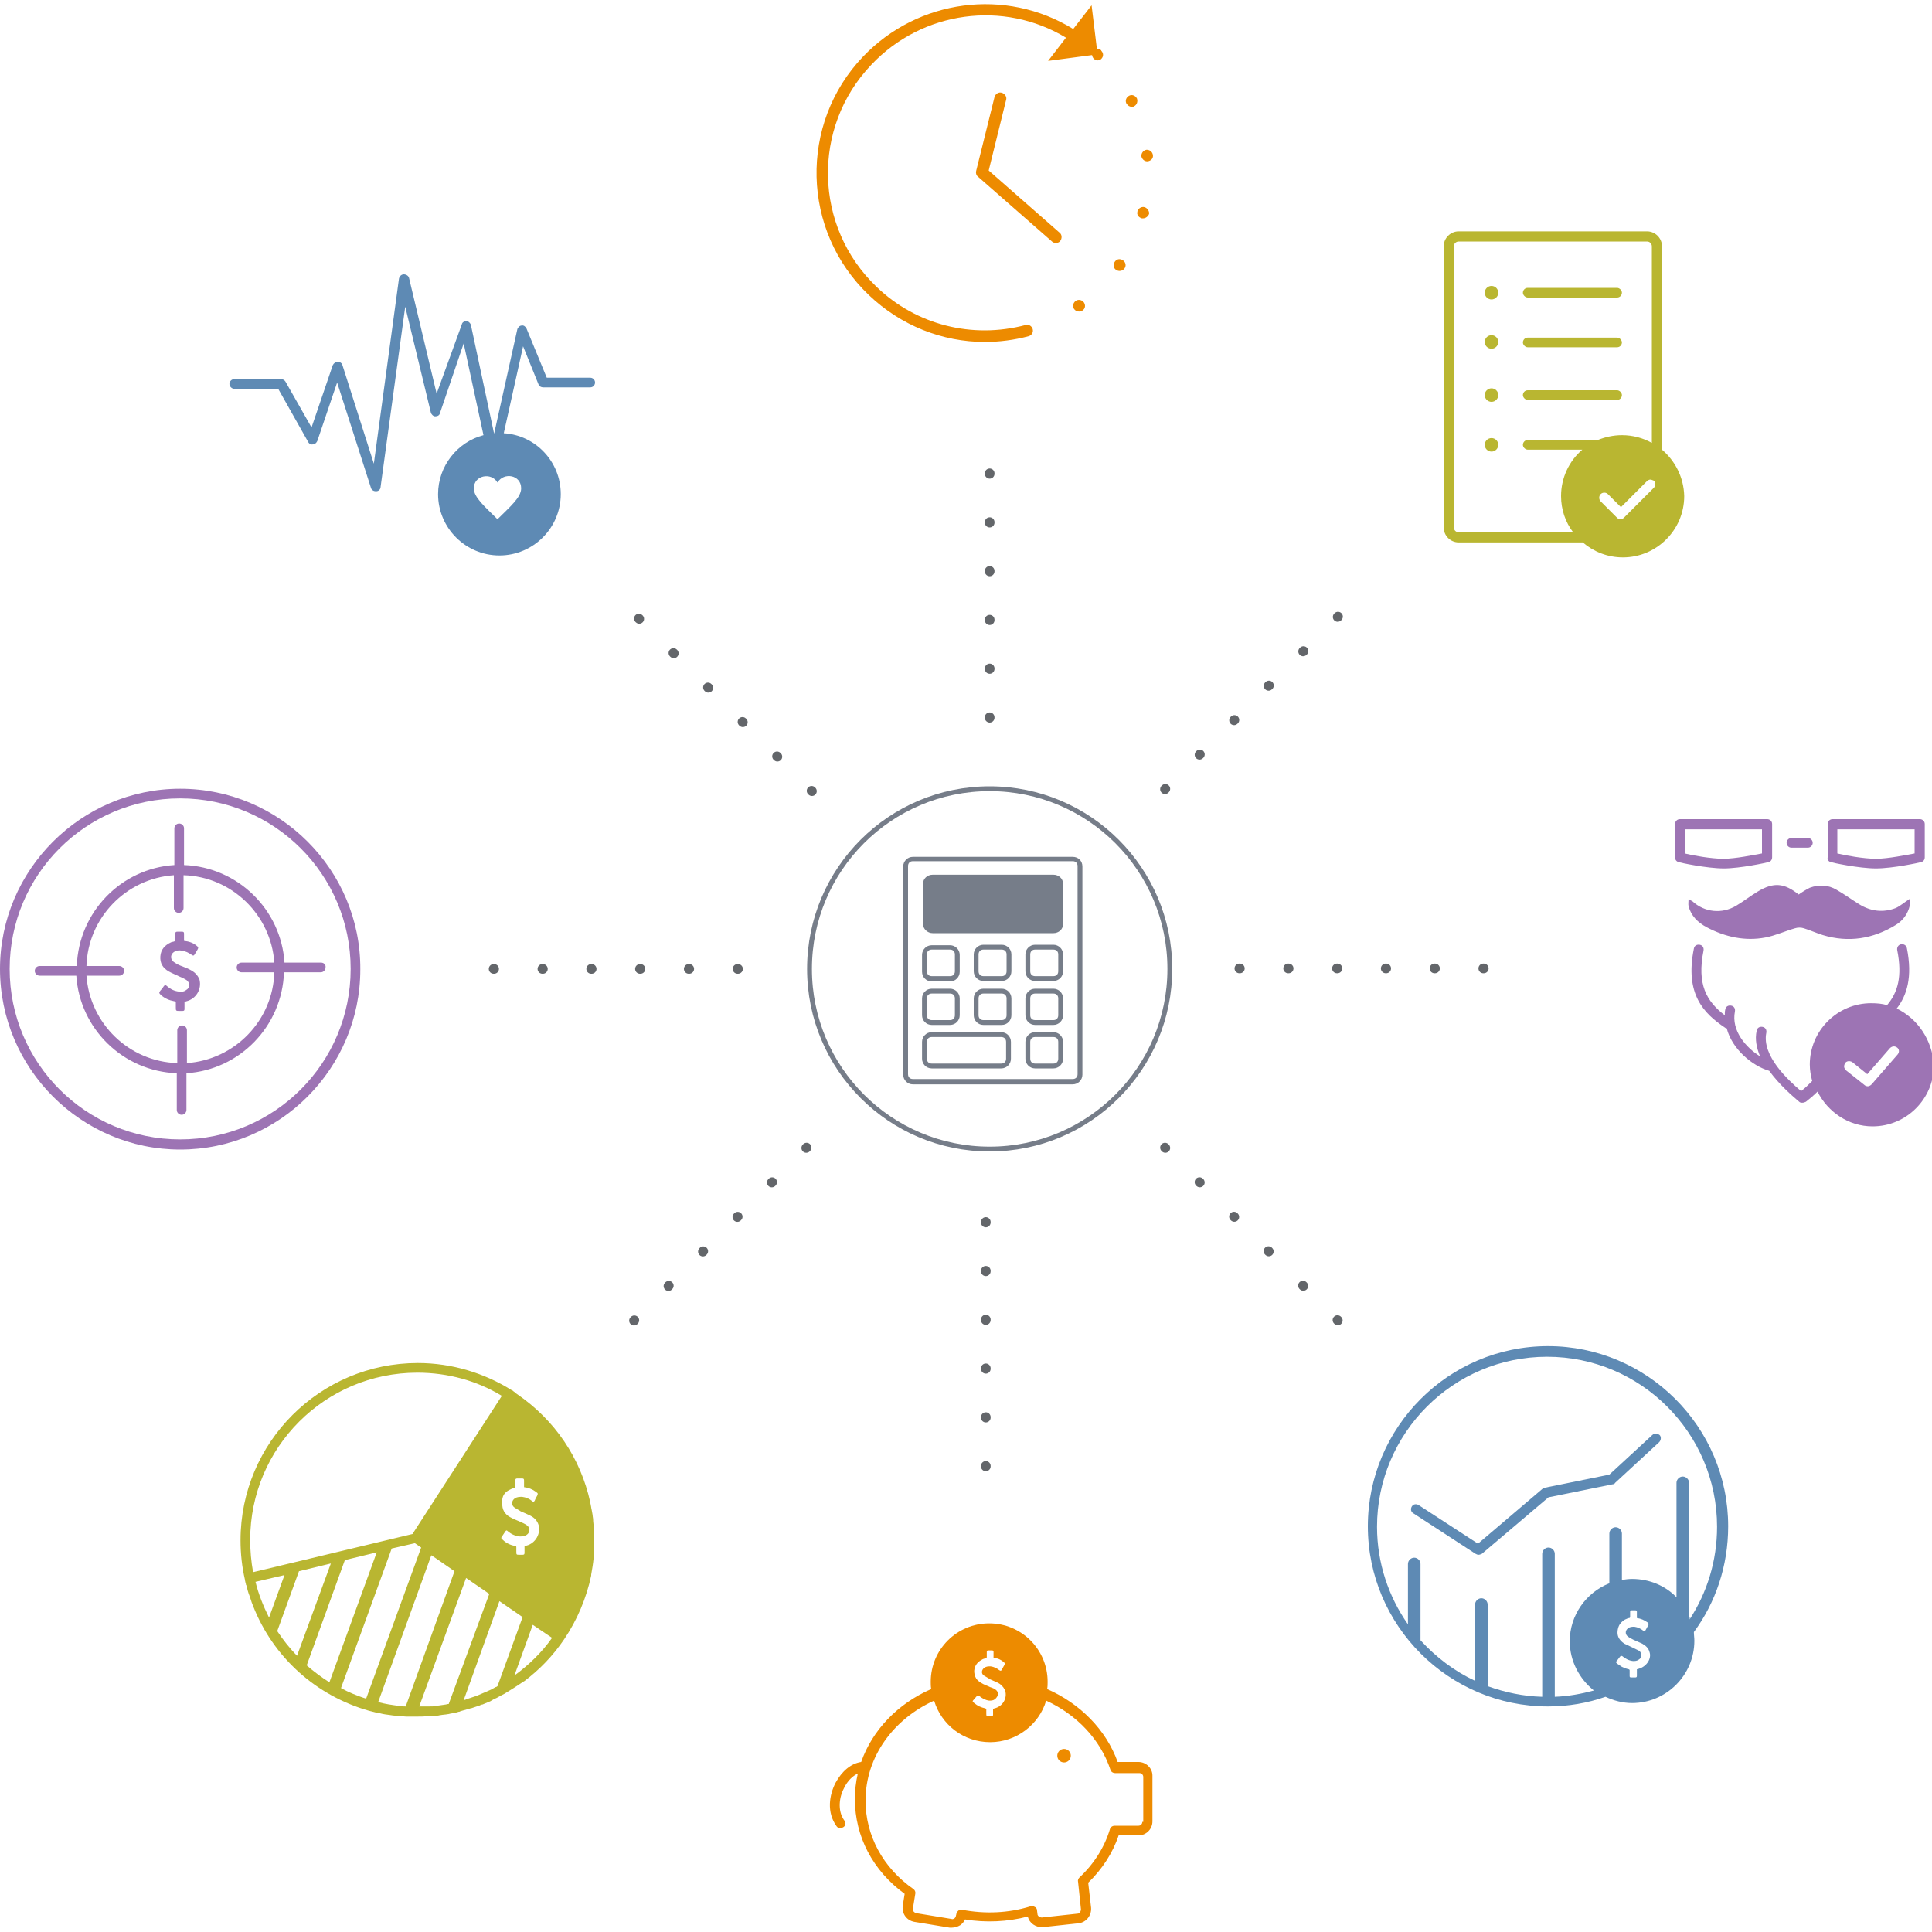 <?xml version="1.0" encoding="utf-8"?>
<!-- Generator: Adobe Illustrator 21.0.0, SVG Export Plug-In . SVG Version: 6.00 Build 0)  -->
<svg version="1.1" id="圖層_1" xmlns="http://www.w3.org/2000/svg" xmlns:xlink="http://www.w3.org/1999/xlink" x="0px" y="0px"
	 viewBox="0 0 400 400" style="enable-background:new 0 0 400 400;" xml:space="preserve">
<style type="text/css">
	.st0{fill:#B9B631;}
	.st1{fill:#9D74B4;}
	.st2{fill:#ED8B00;}
	.st3{fill:#5E8AB4;}
	
		.st4{fill:none;stroke:#63666A;stroke-width:2;stroke-linecap:round;stroke-linejoin:round;stroke-miterlimit:10;stroke-dasharray:0.1,10;}
	.st5{fill:none;stroke:#767D89;stroke-miterlimit:10;}
	.st6{fill:#767D89;}
</style>
<g>
	<g>
		<path class="st0" d="M316.3,61.6h18.5c0.6,0,1-0.5,1-1s-0.5-1-1-1h-18.5c-0.6,0-1,0.5-1,1S315.8,61.6,316.3,61.6z"/>
		<circle class="st0" cx="308.8" cy="60.6" r="1.4"/>
		<path class="st0" d="M316.3,71.9h18.5c0.6,0,1-0.5,1-1s-0.5-1-1-1h-18.5c-0.6,0-1,0.5-1,1S315.8,71.9,316.3,71.9z"/>
		<circle class="st0" cx="308.8" cy="70.8" r="1.4"/>
		<path class="st0" d="M316.3,82.8h18.5c0.6,0,1-0.5,1-1s-0.5-1-1-1h-18.5c-0.6,0-1,0.5-1,1S315.8,82.8,316.3,82.8z"/>
		<circle class="st0" cx="308.8" cy="81.8" r="1.4"/>
		<circle class="st0" cx="308.8" cy="92.1" r="1.4"/>
		<path class="st0" d="M344.1,93.1V51c0-1.7-1.4-3.1-3.1-3.1H302c-1.7,0-3.1,1.4-3.1,3.1v58.2c0,1.7,1.4,3.1,3.1,3.1h25.7
			c2.2,1.9,5.1,3.1,8.3,3.1c7,0,12.7-5.7,12.7-12.7C348.6,98.8,346.8,95.4,344.1,93.1z M316.3,93.1h11.3c-2.7,2.3-4.4,5.8-4.4,9.6
			c0,2.8,0.9,5.4,2.5,7.5H302c-0.6,0-1-0.5-1-1V51c0-0.6,0.5-1,1-1H341c0.6,0,1,0.5,1,1v40.7c-1.8-1-3.9-1.6-6.2-1.6
			c-1.8,0-3.5,0.4-5,1h-14.5c-0.6,0-1,0.5-1,1S315.8,93.1,316.3,93.1z M342.4,101l-0.4,0.4l-5.8,5.8c-0.2,0.2-0.5,0.3-0.7,0.3
			c-0.3,0-0.5-0.1-0.7-0.3l-3.4-3.4c-0.4-0.4-0.4-1.1,0-1.5c0.4-0.4,1.1-0.4,1.5,0l2.7,2.7l5.4-5.4c0.3-0.3,0.7-0.4,1.1-0.2
			c0.1,0,0.3,0.1,0.4,0.2C342.8,100,342.8,100.6,342.4,101z"/>
	</g>
	<g>
		<path class="st1" d="M353.4,192c3.8,2,7.9,2.9,12.1,2.1c2.1-0.4,4-1.3,6.1-1.9c0.6-0.2,1.3-0.2,1.9,0c1.3,0.4,2.6,1,3.9,1.4
			c5.3,1.6,10.4,0.8,15.1-2.1c1.5-0.9,2.5-2.3,2.9-4c0.1-0.4,0-0.8,0-1.4c-1.1,0.7-2,1.5-2.9,1.9c-2.6,1-5.2,0.7-7.6-0.8
			c-1.6-1-3.1-2.1-4.7-3c-1.7-1-3.6-1.1-5.5-0.4c-0.8,0.4-1.6,0.9-2.3,1.4c-3-2.4-5.2-2.6-8.5-0.6c-1.5,0.9-2.9,2-4.4,2.9
			c-3,1.8-6.6,1.4-9.1-0.9c-0.2-0.1-0.4-0.2-0.8-0.5c0,0.6-0.1,1.1,0,1.5C350.1,189.6,351.5,191,353.4,192z"/>
		<path class="st1" d="M392.7,208.8c2.1-2.7,3.3-6.5,2.1-12.5c-0.1-0.6-0.7-0.9-1.2-0.8c-0.6,0.1-0.9,0.7-0.8,1.2
			c1.1,5.5,0.1,8.8-2.1,11.4c-1-0.3-2.1-0.4-3.3-0.4c-7,0-12.7,5.7-12.7,12.7c0,1.2,0.2,2.3,0.5,3.4c-0.7,0.7-1.4,1.4-2.3,2.1
			c-2.6-2.2-8.2-7.3-7.2-12.1c0.1-0.6-0.2-1.1-0.8-1.2c-0.6-0.1-1.1,0.2-1.2,0.8c-0.4,1.8,0,3.6,0.7,5.3c-2.9-1.8-6-5.3-5.2-9.3
			c0.1-0.6-0.2-1.1-0.8-1.2c-0.6-0.1-1.1,0.2-1.2,0.8c-0.1,0.4-0.1,0.8-0.1,1.2c-3.8-2.9-5.8-6.4-4.4-13.4c0.1-0.6-0.2-1.1-0.8-1.2
			c-0.6-0.1-1.1,0.2-1.2,0.8c-1.9,9.4,2,13.4,6.5,16.4c0.1,0.1,0.2,0.1,0.3,0.1c1.1,4.3,5.3,7.8,8.8,8.8c0,0,0,0,0,0
			c2.1,2.9,4.9,5.3,6.2,6.4c0.2,0.2,0.4,0.2,0.7,0.2c0.2,0,0.5-0.1,0.7-0.2c0.9-0.7,1.7-1.4,2.4-2.1c2.1,4.2,6.4,7.2,11.4,7.2
			c7,0,12.7-5.7,12.7-12.7C400,215.2,397,210.9,392.7,208.8z M392.9,218.3l-5.4,6.2c-0.2,0.2-0.5,0.4-0.8,0.4
			c-0.2,0-0.5-0.1-0.6-0.2l-3.9-3.1c-0.2-0.2-0.4-0.5-0.4-0.8c0-0.2,0.1-0.5,0.2-0.7c0.3-0.4,0.8-0.5,1.3-0.3c0.1,0,0.1,0,0.2,0.1
			l3.1,2.5l4.7-5.4c0.4-0.4,1-0.5,1.5-0.1C393.2,217.2,393.3,217.8,392.9,218.3z"/>
		<path class="st1" d="M366.1,178.5c0.5-0.1,0.8-0.5,0.8-1v-6.9c0-0.6-0.5-1-1-1h-18.1c-0.6,0-1,0.5-1,1v6.9c0,0.5,0.3,0.9,0.8,1
			c0.2,0.1,5.8,1.3,9.3,1.3C360.3,179.8,365.8,178.6,366.1,178.5z M348.8,171.7h16v5c-1.7,0.3-5.5,1.1-8,1.1c-2.5,0-6.4-0.7-8-1.1
			V171.7z"/>
		<path class="st1" d="M379.1,178.5c0.2,0.1,5.8,1.3,9.3,1.3c3.5,0,9-1.2,9.3-1.3c0.5-0.1,0.8-0.5,0.8-1v-6.9c0-0.6-0.5-1-1-1h-18.1
			c-0.6,0-1,0.5-1,1v6.9C378.3,178,378.6,178.4,379.1,178.5z M380.4,171.7h16v5c-1.7,0.3-5.5,1.1-8,1.1c-2.5,0-6.4-0.7-8-1.1V171.7z
			"/>
		<path class="st1" d="M370.9,175.5h3.4c0.6,0,1-0.5,1-1c0-0.6-0.5-1-1-1h-3.4c-0.6,0-1,0.5-1,1C369.9,175,370.3,175.5,370.9,175.5z
			"/>
	</g>
	<g>
		<path class="st2" d="M235.7,364.8h-4.3c-2.4-6.7-7.8-12.1-14.6-15.1c0.1-0.5,0.1-1,0.1-1.5c0-6.7-5.4-12.1-12.1-12.1
			c-6.7,0-12.1,5.4-12.1,12.1c0,0.5,0,1,0.1,1.5c-6.9,3-12.2,8.5-14.5,15.1c-2.1,0.3-4,1.9-5.3,4.3c-1.3,2.5-1.9,6.1,0.2,9
			c0.2,0.3,0.5,0.4,0.8,0.4c0.2,0,0.4-0.1,0.6-0.2c0.5-0.3,0.6-1,0.2-1.4c-1.5-2.1-1-5,0-6.8c0.7-1.4,1.7-2.4,2.8-2.9
			c-0.4,1.7-0.6,3.5-0.6,5.3c0,7.7,3.7,14.8,10.3,19.6l-0.4,2.5c-0.2,1.6,0.8,3,2.4,3.3l7.3,1.2c0.2,0,0.3,0,0.5,0
			c0.6,0,1.2-0.2,1.7-0.5c0.4-0.3,0.8-0.7,1-1.2c4.3,0.7,8.8,0.5,13-0.6c0.3,1.4,1.7,2.3,3.1,2.2l7.4-0.8c1.6-0.2,2.7-1.6,2.6-3.2
			l-0.6-5.2c2.9-2.8,5.1-6.2,6.3-9.8h4.1c1.6,0,2.9-1.3,2.9-2.9v-9.5C238.6,366.1,237.3,364.8,235.7,364.8z M206.1,349.8
			c-0.3-0.2-0.5-0.3-0.8-0.4c-0.1,0-0.2-0.1-0.3-0.1c-0.6-0.3-1.3-0.5-1.9-0.9c-0.4-0.2-0.8-0.6-1-0.9c-0.3-0.5-0.4-1-0.4-1.6
			c0.1-1.2,0.8-1.9,1.8-2.4c0.2-0.1,0.4-0.1,0.6-0.2c0.1,0,0.2-0.1,0.2-0.2c0-0.4,0-0.7,0-1.1c0-0.2,0.1-0.3,0.3-0.3
			c0.3,0,0.6,0,0.8,0c0.2,0,0.3,0.1,0.3,0.3c0,0.4,0,0.8,0,1.2c0.8,0.1,1.5,0.4,2.1,0.9c0.3,0.3,0.3,0.3,0.1,0.7
			c-0.2,0.3-0.3,0.6-0.5,0.9c-0.1,0.2-0.2,0.3-0.5,0.1c-0.5-0.4-1.1-0.7-1.8-0.8c-0.5,0-0.9,0-1.3,0.3c-0.6,0.4-0.7,1.2-0.1,1.6
			c0.3,0.2,0.7,0.4,1,0.6c0,0,0.1,0,0.1,0.1c0.6,0.3,1.2,0.5,1.8,0.8c0.6,0.3,1.1,0.8,1.4,1.4c0,0.1,0.1,0.1,0.1,0.2
			c0.5,1.6-0.5,3.3-2.2,3.7c-0.1,0-0.2,0.1-0.3,0.1c0,0.2,0,0.5,0,0.7c0,0.9,0.1,0.8-0.8,0.8c-0.6,0-0.6,0-0.6-0.6
			c0-0.2,0-0.5,0-0.7c0-0.2,0-0.2-0.2-0.3c-0.9-0.2-1.6-0.5-2.3-1.1c-0.4-0.3-0.4-0.4-0.1-0.7c0.2-0.2,0.4-0.5,0.6-0.7
			c0.2-0.2,0.3-0.2,0.5-0.1c0.6,0.5,1.3,0.9,2.1,1c0.4,0,0.8,0,1.2-0.3C206.8,351.1,206.8,350.3,206.1,349.8z M236.5,377.2
			c0,0.5-0.4,0.8-0.8,0.8h-4.9c-0.5,0-0.9,0.3-1,0.7c-1.1,3.7-3.3,7.2-6.3,10c-0.2,0.2-0.4,0.5-0.3,0.9l0.6,5.7
			c0,0.4-0.3,0.9-0.7,0.9l-7.4,0.8c-0.4,0-0.9-0.3-0.9-0.7l-0.1-0.8c0-0.3-0.2-0.6-0.5-0.7c-0.3-0.2-0.6-0.2-0.9-0.1
			c-4.5,1.4-9.4,1.6-14.1,0.7c-0.3-0.1-0.6,0-0.8,0.2c-0.2,0.2-0.4,0.4-0.4,0.7l-0.1,0.4c0,0.2-0.2,0.4-0.3,0.5
			c-0.2,0.1-0.4,0.2-0.6,0.1l-7.3-1.2c-0.4-0.1-0.8-0.5-0.7-0.9l0.5-3.1c0.1-0.4-0.1-0.8-0.4-1c-6.3-4.4-9.9-11.1-9.9-18.3
			c0-9.1,5.8-16.9,14.2-20.7c1.5,5,6.1,8.6,11.6,8.6c5.4,0,10.1-3.6,11.6-8.6c6.3,2.9,11.2,8,13.3,14.3c0.1,0.4,0.5,0.7,1,0.7h5
			c0.5,0,0.8,0.4,0.8,0.8V377.2z"/>
		<circle class="st2" cx="220.3" cy="363.5" r="1.4"/>
	</g>
	<g>
		<path class="st1" d="M37.3,163.3C16.8,163.3,0,180.1,0,200.6C0,221.2,16.8,238,37.3,238c20.6,0,37.3-16.8,37.3-37.3
			C74.7,180.1,57.9,163.3,37.3,163.3z M37.3,235.9c-19.5,0-35.3-15.8-35.3-35.3c0-19.5,15.8-35.3,35.3-35.3
			c19.5,0,35.3,15.8,35.3,35.3C72.6,220.1,56.8,235.9,37.3,235.9z"/>
		<path class="st1" d="M66.5,199.3h-7.6c-0.7-11-9.7-19.8-20.8-20.2v-7.6c0-0.6-0.5-1-1-1c-0.6,0-1,0.5-1,1v7.6
			c-11,0.7-19.8,9.7-20.2,20.9H8.2c-0.6,0-1,0.5-1,1c0,0.6,0.5,1,1,1h7.6c0.7,11,9.7,19.8,20.8,20.2v7.6c0,0.6,0.5,1,1,1
			c0.6,0,1-0.5,1-1v-7.6c11-0.7,19.8-9.7,20.2-20.9h7.6c0.6,0,1-0.5,1-1C67.5,199.7,67,199.3,66.5,199.3z M38.7,220.1v-6.8
			c0-0.6-0.5-1-1-1c-0.6,0-1,0.5-1,1v6.8c-10-0.3-18.1-8.2-18.8-18.1h6.8c0.6,0,1-0.5,1-1c0-0.6-0.5-1-1-1h-6.8
			c0.3-10,8.2-18.1,18.1-18.8v6.8c0,0.6,0.5,1,1,1c0.6,0,1-0.5,1-1v-6.8c10,0.3,18.1,8.2,18.8,18.1H50c-0.6,0-1,0.5-1,1
			c0,0.6,0.5,1,1,1h6.8C56.5,211.3,48.6,219.4,38.7,220.1z"/>
		<path class="st1" d="M39.4,200.8c-0.7-0.4-1.4-0.6-2.1-0.9c-0.5-0.2-1-0.5-1.4-0.8c-0.7-0.6-0.6-1.5,0.1-2c0.5-0.3,1-0.4,1.5-0.3
			c0.8,0.1,1.5,0.4,2.2,0.9c0.3,0.2,0.4,0.2,0.6-0.1c0.2-0.3,0.4-0.7,0.6-1c0.2-0.4,0.2-0.5-0.2-0.8c-0.7-0.6-1.6-0.9-2.6-1
			c0-0.5,0-1,0-1.5c0-0.3-0.1-0.4-0.4-0.4c-0.3,0-0.7,0-1,0c-0.3,0-0.4,0.1-0.4,0.4c0,0.4,0,0.9,0,1.3c0,0.2,0,0.2-0.2,0.3
			c-0.2,0.1-0.5,0.1-0.7,0.2c-1.3,0.6-2.1,1.5-2.2,2.9c-0.1,1.4,0.5,2.4,1.7,3.1c0.7,0.4,1.5,0.7,2.3,1.1c0.5,0.2,0.9,0.4,1.4,0.7
			c0.8,0.6,0.8,1.6-0.1,2.1c-0.4,0.3-0.9,0.4-1.4,0.3c-1-0.1-1.8-0.5-2.6-1.2c-0.2-0.2-0.4-0.2-0.6,0.1c-0.2,0.3-0.4,0.6-0.7,0.9
			c-0.3,0.4-0.3,0.5,0.1,0.9c0.8,0.7,1.7,1.1,2.8,1.3c0.2,0,0.3,0.1,0.3,0.3c0,0.3,0,0.6,0,0.9c0,0.8,0,0.8,0.8,0.8c1.1,0,1,0.1,1-1
			c0-0.3,0-0.6,0-0.9c0.2,0,0.3-0.1,0.4-0.1c2-0.5,3.2-2.5,2.7-4.5C40.9,201.8,40.2,201.2,39.4,200.8z"/>
	</g>
	<path class="st3" d="M122.2,78.2h-9l-4.2-10.2c-0.2-0.4-0.6-0.7-1-0.6c-0.4,0-0.8,0.4-0.9,0.8l-4.8,21.6c0,0,0,0,0,0l-4.8-22.5
		c-0.1-0.4-0.5-0.8-0.9-0.8c-0.5,0-0.9,0.2-1,0.7l-5.2,14.3l-5.7-23.9c-0.1-0.5-0.6-0.8-1.1-0.8c-0.5,0-0.9,0.4-1,0.9l-5.2,38.3
		l-6.5-20.4c-0.1-0.4-0.5-0.7-1-0.7c0,0,0,0,0,0c-0.4,0-0.8,0.3-1,0.7l-4.4,12.9l-5.4-9.5c-0.2-0.3-0.5-0.5-0.9-0.5h-9.7
		c-0.6,0-1,0.5-1,1s0.5,1,1,1h9.1l6.2,11c0.2,0.4,0.6,0.6,1,0.5c0.4,0,0.7-0.3,0.9-0.7l4.1-12.1l7,21.8c0.1,0.4,0.5,0.7,1,0.7
		c0,0,0.1,0,0.1,0c0.5,0,0.9-0.4,0.9-0.9l5.1-37.3l5.3,21.9c0.1,0.4,0.5,0.8,0.9,0.8c0.5,0,0.9-0.2,1-0.7L96,71.1l4.1,19
		c-5.4,1.4-9.4,6.4-9.4,12.2c0,7,5.7,12.7,12.7,12.7c7,0,12.7-5.7,12.7-12.7c0-6.7-5.2-12.2-11.8-12.6l4-18l3.2,7.9
		c0.2,0.4,0.5,0.6,1,0.6h9.7c0.6,0,1-0.5,1-1S122.8,78.2,122.2,78.2z M107.9,101.1c0,1.9-2.3,3.8-4.9,6.4c-2.6-2.6-4.9-4.5-4.9-6.4
		c0-2.7,3.6-3.4,4.9-1.2C104.3,97.7,107.9,98.3,107.9,101.1z"/>
	<path class="st0" d="M123,316.7c0-0.2,0-0.5-0.1-0.7c0-0.5-0.1-0.9-0.1-1.4c0-0.3-0.1-0.6-0.1-0.9c-0.1-0.4-0.1-0.7-0.2-1.1
		c-0.1-0.3-0.1-0.7-0.2-1c0-0.2-0.1-0.4-0.1-0.6c-2-9.1-7.3-17-15.2-22.4c-0.1-0.1-0.2-0.1-0.2-0.2c-0.3-0.2-0.6-0.4-0.8-0.6
		c0,0-0.1,0-0.1,0c-5.6-3.5-12.3-5.6-19.4-5.6c-20.2,0-36.7,16.4-36.7,36.7c0,2.8,0.3,5.5,0.9,8.1c0,0,0,0,0,0.1
		c0.1,0.3,0.1,0.6,0.2,0.8c0,0.1,0,0.2,0.1,0.3c0.2,0.8,0.4,1.6,0.7,2.3c0.1,0.3,0.2,0.6,0.3,0.9c0.1,0.4,0.3,0.8,0.4,1.1
		c4.2,10.7,13.1,18.6,24,21.7c0.4,0.1,0.8,0.2,1.2,0.3c0.3,0.1,0.7,0.2,1,0.2c0.7,0.2,1.5,0.3,2.3,0.4c0,0,0,0,0,0
		c0.5,0.1,1.1,0.1,1.6,0.2c0.1,0,0.2,0,0.3,0c0.5,0,0.9,0.1,1.4,0.1c0.1,0,0.3,0,0.4,0c0.6,0,1.2,0,1.8,0c0.7,0,1.4,0,2.1-0.1
		c0.2,0,0.4,0,0.6,0c0.5,0,1-0.1,1.5-0.1c0.2,0,0.4-0.1,0.6-0.1c0.5-0.1,1-0.1,1.5-0.2c0.2,0,0.4-0.1,0.5-0.1
		c0.6-0.1,1.2-0.2,1.8-0.4c0.1,0,0.2,0,0.3-0.1c0.7-0.2,1.4-0.4,2.1-0.6c0,0,0.1,0,0.1,0c0.6-0.2,1.2-0.4,1.8-0.6
		c0.2-0.1,0.4-0.2,0.6-0.2c0.4-0.2,0.8-0.3,1.2-0.5c0.3-0.1,0.5-0.2,0.8-0.4c0.3-0.2,0.6-0.3,1-0.5c0.3-0.2,0.6-0.3,0.9-0.5
		c0.2-0.1,0.4-0.2,0.6-0.3c1.3-0.8,2.6-1.6,3.9-2.5c0.1,0,0.1-0.1,0.2-0.1c3.2-2.4,6-5.3,8.3-8.7c2.7-4,4.6-8.5,5.6-13.2
		c0-0.1,0-0.1,0-0.2c0.2-1.1,0.4-2.3,0.5-3.4c0-0.1,0-0.3,0-0.4c0-0.4,0.1-0.9,0.1-1.3c0-0.2,0-0.3,0-0.5c0-0.6,0-1.1,0-1.7
		C123,318.1,123,317.4,123,316.7z M105.8,308.3c0.2-0.1,0.5-0.2,0.7-0.2c0.2,0,0.2-0.1,0.2-0.3c0-0.4,0-0.8,0-1.3
		c0-0.3,0.1-0.4,0.4-0.4c0.3,0,0.6,0,1,0c0.3,0,0.4,0.1,0.4,0.4c0,0.5,0,0.9,0,1.4c0.9,0.1,1.7,0.4,2.5,1c0.4,0.3,0.4,0.3,0.2,0.8
		c-0.2,0.3-0.4,0.7-0.5,1c-0.2,0.3-0.3,0.3-0.5,0.1c-0.6-0.5-1.3-0.8-2.1-0.9c-0.5,0-1,0-1.5,0.3c-0.7,0.5-0.8,1.4-0.1,1.9
		c0.4,0.3,0.9,0.5,1.3,0.8c0.7,0.3,1.4,0.6,2,0.9c0.8,0.4,1.4,1,1.7,1.9c0.5,1.8-0.6,3.8-2.5,4.3c-0.1,0-0.2,0.1-0.4,0.1
		c0,0.3,0,0.5,0,0.8c0,1.1,0.1,1-1,1c-0.7,0-0.7,0-0.7-0.7c0-0.3,0-0.6,0-0.8c0-0.2,0-0.3-0.2-0.3c-1-0.2-1.9-0.6-2.6-1.3
		c-0.4-0.3-0.4-0.4-0.1-0.8c0.2-0.3,0.4-0.6,0.6-0.9c0.2-0.3,0.3-0.3,0.5-0.1c0.7,0.6,1.5,1,2.5,1.1c0.5,0,0.9,0,1.4-0.3
		c0.8-0.5,0.8-1.5,0.1-2c-0.4-0.3-0.9-0.5-1.3-0.7c-0.7-0.3-1.5-0.6-2.2-1c-1.1-0.6-1.7-1.6-1.6-2.9
		C103.8,309.7,104.6,308.8,105.8,308.3z M51.8,318.8c0-19.1,15.5-34.6,34.6-34.6c6.4,0,12.4,1.7,17.5,4.8l-18.5,28.6l-33,7.9
		C52,323.3,51.8,321.1,51.8,318.8z M52.9,327.5l6-1.4l-3.2,8.8C54.5,332.5,53.5,330,52.9,327.5z M57.4,337.7l4.5-12.4l6.6-1.6
		l-7,19.1C60,341.3,58.6,339.5,57.4,337.7z M63.5,344.8l7.9-21.8l6.6-1.6l-9.8,26.9C66.6,347.3,65,346.1,63.5,344.8z M75.8,351.7
		c-1.8-0.6-3.6-1.3-5.2-2.2l10.5-28.9l4.8-1.1l1.3,0.9L75.8,351.7z M84,353.3c-0.3,0-0.7,0-1-0.1c-0.1,0-0.2,0-0.3,0
		c-1.5-0.2-3-0.4-4.4-0.8L89.3,322l0.9,0.6l3.9,2.7L84,353.3z M92.9,352.8c0,0-0.1,0-0.1,0c-0.2,0-0.4,0.1-0.5,0.1
		c-0.5,0.1-0.9,0.1-1.4,0.2c-0.2,0-0.4,0.1-0.6,0.1c-0.5,0.1-0.9,0.1-1.4,0.1c-0.2,0-0.4,0-0.5,0c-0.5,0-1.1,0-1.6,0l9.7-26.6
		l4.8,3.3L92.9,352.8z M103,349.1c-0.1,0.1-0.3,0.2-0.4,0.2c-0.3,0.2-0.6,0.3-0.9,0.5c-0.3,0.1-0.6,0.3-0.9,0.4
		c-0.2,0.1-0.5,0.2-0.7,0.3c-0.5,0.2-0.9,0.4-1.4,0.6c-0.1,0-0.2,0.1-0.3,0.1c-0.6,0.2-1.2,0.4-1.8,0.6c-0.1,0-0.1,0-0.2,0.1
		c-0.1,0-0.3,0.1-0.4,0.1l7.4-20.5l4.8,3.3L103,349.1z M106.5,346.9l3.8-10.5l4,2.7C112.2,342.1,109.5,344.7,106.5,346.9z"/>
	<g>
		<path class="st3" d="M357.8,316c0-20.6-16.8-37.3-37.3-37.3c-20.6,0-37.3,16.8-37.3,37.3c0,20.6,16.8,37.3,37.3,37.3
			c4.2,0,8.2-0.7,11.9-2c1.7,0.8,3.6,1.3,5.5,1.3c7.1,0,12.9-5.8,12.9-12.9c0-0.6-0.1-1.2-0.1-1.8
			C355.2,331.8,357.8,324.2,357.8,316z M339.3,345.5c-0.1,0-0.2,0.1-0.4,0.1c0,0.2,0,0.3,0,0.5c0,0.1,0,0.2,0,0.3
			c0,1,0.1,0.9-0.9,0.9c-0.5,0-0.6,0-0.6-0.3c0-0.1,0-0.2,0-0.4c0-0.2,0-0.5,0-0.7c0-0.2,0-0.2-0.2-0.3c-0.5-0.1-1-0.3-1.4-0.5
			c-0.3-0.2-0.6-0.4-0.9-0.6c-0.4-0.3-0.4-0.4-0.1-0.7c0.2-0.3,0.4-0.5,0.6-0.8c0.2-0.2,0.3-0.2,0.5-0.1c0,0,0,0,0,0
			c0.6,0.5,1.3,0.9,2.2,1c0.4,0,0.8,0,1.2-0.3c0.7-0.4,0.7-1.3,0.1-1.8c-0.4-0.2-0.8-0.4-1.2-0.6c-0.6-0.3-1.3-0.6-1.9-0.9
			c-0.1-0.1-0.3-0.2-0.4-0.3c-0.7-0.6-1.1-1.3-1-2.3c0.1-0.9,0.4-1.5,1-2c0.2-0.2,0.5-0.4,0.8-0.5c0.2-0.1,0.4-0.2,0.6-0.2
			c0.1,0,0.2-0.1,0.2-0.2c0-0.4,0-0.7,0-1.1c0-0.2,0.1-0.3,0.3-0.3c0.3,0,0.6,0,0.8,0c0.2,0,0.3,0.1,0.3,0.3c0,0.4,0,0.8,0,1.3
			c0.8,0.1,1.5,0.4,2.2,0.9c0.3,0.3,0.3,0.3,0.1,0.7c-0.2,0.3-0.3,0.6-0.5,0.9c-0.1,0.2-0.2,0.3-0.5,0.1c-0.5-0.4-1.1-0.7-1.8-0.8
			c-0.5,0-0.9,0-1.3,0.3c-0.6,0.4-0.7,1.2-0.1,1.7c0.4,0.3,0.8,0.5,1.2,0.7c0.6,0.3,1.2,0.5,1.8,0.8c0.7,0.4,1.3,0.9,1.5,1.7
			C342,343.3,341,345,339.3,345.5z M349.7,334.5V307c0-0.7-0.6-1.3-1.3-1.3c-0.7,0-1.3,0.6-1.3,1.3v23.7c-2.3-2.4-5.6-3.8-9.2-3.8
			c-0.7,0-1.4,0.1-2.1,0.2v-9.6c0-0.7-0.6-1.3-1.3-1.3c-0.7,0-1.3,0.6-1.3,1.3v10.3c-4.8,1.9-8.2,6.6-8.2,12c0,4.1,2,7.8,5,10.2
			c-2.6,0.7-5.3,1.2-8.1,1.3v-29.6c0-0.7-0.6-1.3-1.3-1.3c-0.7,0-1.3,0.6-1.3,1.3v29.6c-3.9-0.1-7.7-0.9-11.3-2.2v-16.9
			c0-0.7-0.6-1.3-1.3-1.3c-0.7,0-1.3,0.6-1.3,1.3v15.8c-4.3-2-8.1-4.9-11.3-8.4v-15.8c0-0.7-0.6-1.3-1.3-1.3c-0.7,0-1.3,0.6-1.3,1.3
			v12.5c-4-5.7-6.4-12.7-6.4-20.2c0-19.4,15.8-35.2,35.2-35.2c19.4,0,35.2,15.8,35.2,35.2c0,7.1-2.1,13.7-5.7,19.2
			C349.9,335,349.8,334.8,349.7,334.5z"/>
		<path class="st3" d="M342.1,297.1l-8.9,8.2l-13.3,2.7c-0.2,0-0.3,0.1-0.5,0.2l-13.4,11.4l-12.3-8c-0.5-0.3-1.1-0.2-1.4,0.3
			c-0.3,0.5-0.2,1.1,0.3,1.4l12.9,8.4c0.2,0.1,0.4,0.2,0.6,0.2c0.2,0,0.5-0.1,0.7-0.2l13.8-11.7l13.3-2.7c0.2,0,0.4-0.1,0.5-0.3
			l9.1-8.4c0.4-0.4,0.5-1.1,0.1-1.5C343.2,296.8,342.5,296.7,342.1,297.1z"/>
	</g>
	<g>
		<line class="st4" x1="241.2" y1="163.4" x2="282.6" y2="122.1"/>
		<line class="st4" x1="204.9" y1="148.6" x2="204.9" y2="90.5"/>
		<line class="st4" x1="168.1" y1="163.8" x2="127" y2="122.8"/>
		<line class="st4" x1="152.8" y1="200.6" x2="94.8" y2="200.6"/>
		<line class="st4" x1="167" y1="237.6" x2="125.7" y2="279"/>
		<line class="st4" x1="204.1" y1="253" x2="204.1" y2="311.5"/>
		<line class="st4" x1="241.2" y1="237.6" x2="282.6" y2="279"/>
		<line class="st4" x1="256.6" y1="200.5" x2="315" y2="200.5"/>
	</g>
	<g>
		<circle class="st5" cx="204.9" cy="200.6" r="37.3"/>
		<g>
			<path class="st6" d="M222.1,177.4H189c-1.1,0-2,0.9-2,2v43.1c0,1.1,0.9,2,2,2h33.1c1.1,0,2-0.9,2-2v-43.1
				C224.1,178.2,223.2,177.4,222.1,177.4z M223.1,222.4c0,0.6-0.4,1-1,1H189c-0.6,0-1-0.4-1-1v-43.1c0-0.6,0.4-1,1-1h33.1
				c0.6,0,1,0.4,1,1V222.4z"/>
			<path class="st6" d="M218.1,181.1h-25c-1.1,0-2,0.8-2,1.9v8.3c0,1,0.9,1.9,2,1.9h25c1.1,0,2-0.8,2-1.9V183
				C220.1,181.9,219.2,181.1,218.1,181.1z"/>
			<path class="st6" d="M192.9,203.2h3.8c1.1,0,2-0.9,2-2v-3.5c0-1.1-0.9-2-2-2h-3.8c-1.1,0-2,0.9-2,2v3.5
				C190.9,202.3,191.8,203.2,192.9,203.2z M191.9,197.6c0-0.6,0.4-1,1-1h3.8c0.6,0,1,0.4,1,1v3.5c0,0.6-0.4,1-1,1h-3.8
				c-0.6,0-1-0.4-1-1V197.6z"/>
			<path class="st6" d="M218.1,195.6h-3.8c-1.1,0-2,0.9-2,2v3.5c0,1.1,0.9,2,2,2h3.8c1.1,0,2-0.9,2-2v-3.5
				C220.1,196.5,219.2,195.6,218.1,195.6z M219.1,201.1c0,0.6-0.4,1-1,1h-3.8c-0.6,0-1-0.4-1-1v-3.5c0-0.6,0.4-1,1-1h3.8
				c0.6,0,1,0.4,1,1V201.1z"/>
			<path class="st6" d="M207.4,195.6h-3.8c-1.1,0-2,0.9-2,2v3.5c0,1.1,0.9,2,2,2h3.8c1.1,0,2-0.9,2-2v-3.5
				C209.4,196.5,208.5,195.6,207.4,195.6z M208.4,201.1c0,0.6-0.4,1-1,1h-3.8c-0.6,0-1-0.4-1-1v-3.5c0-0.6,0.4-1,1-1h3.8
				c0.6,0,1,0.4,1,1V201.1z"/>
			<path class="st6" d="M192.9,212.2h3.8c1.1,0,2-0.9,2-2v-3.5c0-1.1-0.9-2-2-2h-3.8c-1.1,0-2,0.9-2,2v3.5
				C190.9,211.3,191.8,212.2,192.9,212.2z M191.9,206.7c0-0.6,0.4-1,1-1h3.8c0.6,0,1,0.4,1,1v3.5c0,0.6-0.4,1-1,1h-3.8
				c-0.6,0-1-0.4-1-1V206.7z"/>
			<path class="st6" d="M207.3,213.7h-14.4c-1.1,0-2,0.9-2,2v3.5c0,1.1,0.9,2,2,2h14.4c1.1,0,2-0.9,2-2v-3.5
				C209.3,214.6,208.4,213.7,207.3,213.7z M208.3,219.2c0,0.6-0.4,1-1,1h-14.4c-0.6,0-1-0.4-1-1v-3.5c0-0.6,0.4-1,1-1h14.4
				c0.6,0,1,0.4,1,1V219.2z"/>
			<path class="st6" d="M218.1,204.7h-3.8c-1.1,0-2,0.9-2,2v3.5c0,1.1,0.9,2,2,2h3.8c1.1,0,2-0.9,2-2v-3.5
				C220.1,205.6,219.2,204.7,218.1,204.7z M219.1,210.2c0,0.6-0.4,1-1,1h-3.8c-0.6,0-1-0.4-1-1v-3.5c0-0.6,0.4-1,1-1h3.8
				c0.6,0,1,0.4,1,1V210.2z"/>
			<path class="st6" d="M218.1,213.7h-3.8c-1.1,0-2,0.9-2,2v3.5c0,1.1,0.9,2,2,2h3.8c1.1,0,2-0.9,2-2v-3.5
				C220.1,214.6,219.2,213.7,218.1,213.7z M219.1,219.2c0,0.6-0.4,1-1,1h-3.8c-0.6,0-1-0.4-1-1v-3.5c0-0.6,0.4-1,1-1h3.8
				c0.6,0,1,0.4,1,1V219.2z"/>
			<path class="st6" d="M207.4,204.7h-3.8c-1.1,0-2,0.9-2,2v3.5c0,1.1,0.9,2,2,2h3.8c1.1,0,2-0.9,2-2v-3.5
				C209.4,205.6,208.5,204.7,207.4,204.7z M208.4,210.2c0,0.6-0.4,1-1,1h-3.8c-0.6,0-1-0.4-1-1v-3.5c0-0.6,0.4-1,1-1h3.8
				c0.6,0,1,0.4,1,1V210.2z"/>
		</g>
	</g>
	<g>
		<path class="st2" d="M230.8,54.2C230.8,54.2,230.7,54.3,230.8,54.2c-0.4,0.6-0.3,1.3,0.3,1.7c0.2,0.1,0.4,0.2,0.7,0.2
			c0.4,0,0.8-0.2,1-0.5c0.4-0.5,0.3-1.3-0.3-1.7C231.9,53.5,231.2,53.6,230.8,54.2z"/>
		<path class="st2" d="M222.7,62.3C222.7,62.3,222.7,62.4,222.7,62.3c-0.6,0.5-0.7,1.2-0.3,1.7c0.2,0.3,0.6,0.5,1,0.5
			c0.2,0,0.5-0.1,0.7-0.2c0.6-0.4,0.7-1.1,0.3-1.7C224,62.1,223.3,61.9,222.7,62.3z"/>
		<path class="st2" d="M238.7,32.1c-0.1-0.7-0.7-1.1-1.3-1.1c-0.7,0.1-1.1,0.7-1.1,1.3l0,0c0.1,0.6,0.6,1.1,1.2,1.1c0,0,0.1,0,0.1,0
			c0.7-0.1,1.2-0.6,1.1-1.3C238.7,32.2,238.7,32.1,238.7,32.1z"/>
		<path class="st2" d="M237,42.9c-0.6-0.2-1.3,0.2-1.5,0.8c0,0,0,0.1,0,0.1c-0.2,0.6,0.2,1.2,0.9,1.4c0.1,0,0.2,0,0.3,0
			c0.5,0,1-0.4,1.2-0.9C238,43.8,237.6,43.1,237,42.9z"/>
		<path class="st2" d="M235.4,20.4c-0.3-0.6-1-0.9-1.6-0.6c-0.6,0.3-0.9,1-0.6,1.6c0,0,0,0.1,0.1,0.1c0.2,0.4,0.6,0.6,1,0.6
			c0.2,0,0.4,0,0.5-0.1C235.4,21.7,235.6,21,235.4,20.4z"/>
		<path class="st2" d="M227.1,10.1l-1.1-9l-3.8,4.9c-14-8.6-32.1-6.2-43.5,5.7c-13.3,13.9-12.8,36.1,1.2,49.4
			c6.6,6.3,15.2,9.7,24,9.7c3,0,6.1-0.4,9.1-1.2c0,0,0,0,0,0c0,0,0,0,0,0c0.6-0.2,1-0.8,0.8-1.5c-0.2-0.6-0.8-1-1.5-0.8c0,0,0,0,0,0
			l0,0c-11,2.9-22.6,0-30.8-7.9c-13-12.4-13.5-33-1.1-46C191,2.2,207.8,0,220.7,7.8l-3.7,4.8l9.1-1.2c0,0.3,0.3,0.7,0.3,0.7
			c0.2,0.2,0.5,0.4,0.8,0.4c0.3,0,0.6-0.1,0.8-0.3c0.5-0.5,0.5-1.2,0-1.7C228.1,10.5,227.8,10.1,227.1,10.1z"/>
		<path class="st2" d="M204.7,35.3l3.6-14.6c0.2-0.6-0.2-1.3-0.9-1.5c-0.6-0.2-1.3,0.2-1.5,0.9l-3.8,15.3c-0.1,0.4,0,0.9,0.4,1.2
			L217.8,50c0.2,0.2,0.5,0.3,0.8,0.3c0.3,0,0.7-0.1,0.9-0.4c0.4-0.5,0.4-1.3-0.1-1.7L204.7,35.3z"/>
	</g>
</g>
</svg>
